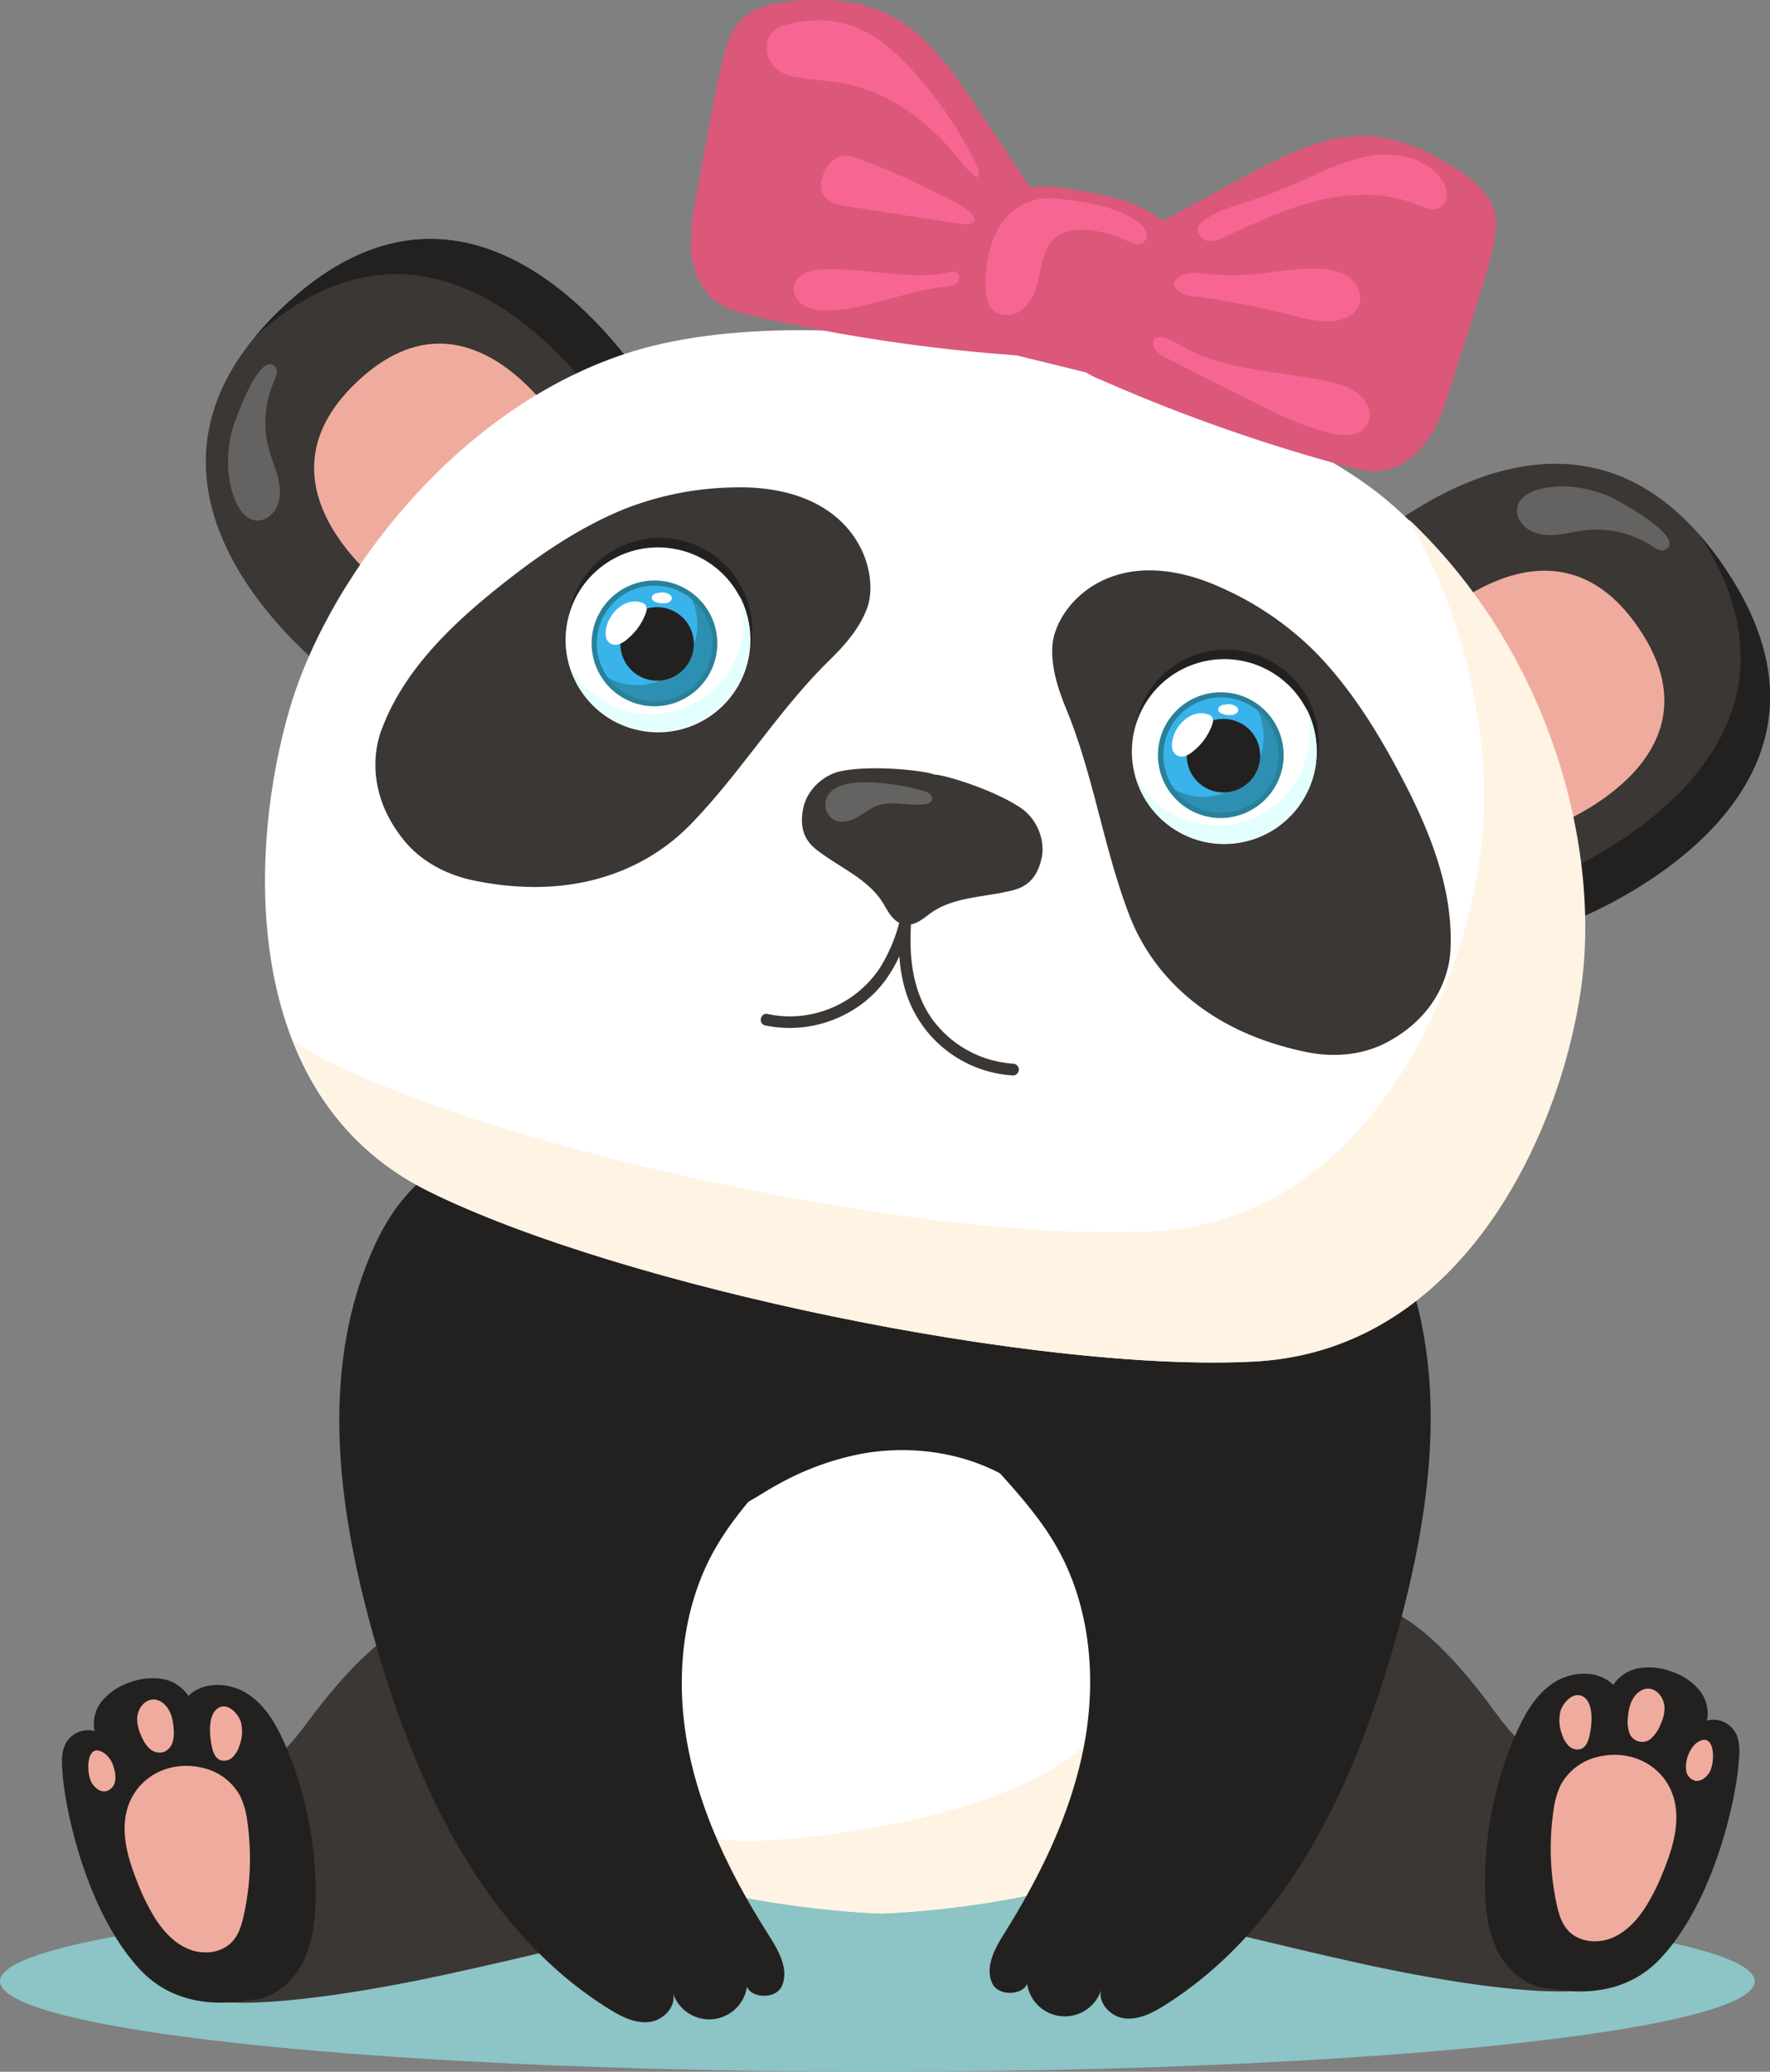<svg id="Layer_3" data-name="Layer 3" xmlns="http://www.w3.org/2000/svg" viewBox="0 0 652.13 762.91"><rect x="0" y="0" width="652.13" height="762.91" fill="#808080" stroke="none"/><defs><style>.cls-1{fill:#8dc4c6;}.cls-2,.cls-7{fill:#fff;}.cls-3{fill:#fff3e3;}.cls-4{fill:#3a3734;}.cls-5{fill:#232120;}.cls-6{fill:#efac9e;}.cls-7{opacity:0.22;}.cls-8{fill:#e3fffe;}.cls-9{fill:#39b4ea;}.cls-10{fill:#2d90b2;}.cls-11{fill:#288199;}.cls-12{fill:#db587a;}.cls-13{fill:#f76692;}</style></defs><title>3 panda</title><ellipse class="cls-1" cx="323.24" cy="729.59" rx="323.24" ry="33.32"/><path class="cls-2" d="M512.44,443.61,385.34,427.9,258.25,443.61s-30.39,85.8-29,134.14,19.34,81,62.17,97.88,93.93,18.13,93.93,18.13,51.12-1.21,93.94-18.13,60.78-49.55,62.16-97.88S512.44,443.61,512.44,443.61Z" transform="translate(-60.73 10.87)"/><path class="cls-3" d="M512.44,443.61l-41.32-5.11C480,467.11,494,518,493.09,551.16c-1.38,48.34-19.34,81-62.16,97.88S337,667.17,337,667.17s-40.71-1-79.91-13.19c9,8.89,20.31,16.12,34.32,21.65,42.82,16.92,93.93,18.13,93.93,18.13s51.12-1.21,93.94-18.13,60.78-49.55,62.16-97.88S512.44,443.61,512.44,443.61Z" transform="translate(-60.73 10.87)"/><path class="cls-4" d="M534,524.33c0-41.13-21.87-85.23-21.87-85.23L385.32,427.8,258.23,444.39s-20,44.07-23.38,89a194.36,194.36,0,0,1,74.63-44.77c34.34-11,71.4-13.36,107.65-10.78C507.53,484.24,533.21,523.65,534,524.33Z" transform="translate(-60.73 10.87)"/><path class="cls-4" d="M612,620.17c18.81,25.88,39.69,27.72,50,44.75,9.1,15,7.27,30.49-3.79,43.45-8.68,10.17-10,14-22.08,14.09-21.71.16-55.11-6-76.45-10.81-26.8-6-53.5-12.61-80.19-19.21-7.59-1.88-16.41-5-18.95-13.78-3.06-10.53,5.07-20.58,12.36-27.49l64.61-61.26C556,572.39,577.14,572.16,612,620.17Z" transform="translate(-60.73 10.87)"/><path class="cls-5" d="M672.51,710.31c20-21.37,27.78-59,28.74-71.41.24-3,1.11-8.77-1.62-12.53a9.35,9.35,0,0,0-10-3.67,13.48,13.48,0,0,0-3-11.42,22.44,22.44,0,0,0-10.11-6.62,23.09,23.09,0,0,0-11.68-1.28,14.3,14.3,0,0,0-9.73,6.21c-5.63-5.66-15.43-5.13-22.08-.72s-10.74,11.75-13.92,19.07a136.49,136.49,0,0,0-11.25,56.25c.13,8.56,1.17,17.4,5.44,24.83,3.51,6.1,10.32,12,17.69,12.32C633.81,721.46,656.43,727.48,672.51,710.31Z" transform="translate(-60.73 10.87)"/><path class="cls-6" d="M678.29,656.4c.48,7.4-1.85,14.68-4.62,21.56A79.47,79.47,0,0,1,667,691.39c-3.11,4.84-7.21,9.31-12.56,11.44s-12.1,1.41-16-2.84c-2.44-2.68-3.48-6.33-4.23-9.88a97.12,97.12,0,0,1-1.17-33.87,30.87,30.87,0,0,1,2.7-9.78,20.8,20.8,0,0,1,13.3-10.28C663.45,632.46,677.31,641.31,678.29,656.4Z" transform="translate(-60.73 10.87)"/><path class="cls-6" d="M674,618a14.12,14.12,0,0,1-1.42,6,13.48,13.48,0,0,1-3.06,4.85,5,5,0,0,1-8.64-2.19,13,13,0,0,1-.38-5c.24-3.05.91-6.25,3-8.49C668,608.23,673.75,612.28,674,618Z" transform="translate(-60.73 10.87)"/><path class="cls-6" d="M690.42,642c-1.14,1.73-3.07,3.23-5.1,2.86a4.52,4.52,0,0,1-3.32-3.51,12.11,12.11,0,0,1,3.44-10.11C692.68,625.62,692.93,638.14,690.42,642Z" transform="translate(-60.73 10.87)"/><path class="cls-6" d="M646.25,628.71c-.43,1.75-1.2,3.62-2.83,4.37a4.49,4.49,0,0,1-4.66-1,9.89,9.89,0,0,1-2.52-4.28,14.43,14.43,0,0,1-.56-8.63c1-3.29,5.13-7.61,8.67-5.06C648.16,616.88,647.19,624.89,646.25,628.71Z" transform="translate(-60.73 10.87)"/><path class="cls-4" d="M173.18,624.46c-19,25.78-39.84,27.51-50.25,44.48-9.18,15-7.43,30.45,3.56,43.47,8.62,10.21,9.88,14.05,22,14.21,21.71.28,55.14-5.73,76.51-10.4,26.83-5.86,53.56-12.32,80.29-18.78,7.6-1.84,16.43-4.91,19-13.68,3.11-10.52-5-20.6-12.22-27.55L247.82,594.6C229.43,577,208.32,576.64,173.18,624.46Z" transform="translate(-60.73 10.87)"/><path class="cls-5" d="M112.21,714.28c-19.89-21.49-27.46-59.14-28.37-71.57-.21-3-1-8.77,1.7-12.52a9.34,9.34,0,0,1,10-3.62,13.47,13.47,0,0,1,3.07-11.4,22.49,22.49,0,0,1,10.14-6.57,23.22,23.22,0,0,1,11.69-1.22,14.35,14.35,0,0,1,9.7,6.27c5.65-5.63,15.46-5,22.08-.6s10.68,11.8,13.82,19.14A136.45,136.45,0,0,1,177,688.5c-.17,8.57-1.25,17.4-5.56,24.8-3.55,6.08-10.39,12-17.76,12.23C150.84,725.63,128.19,731.54,112.21,714.28Z" transform="translate(-60.73 10.87)"/><path class="cls-6" d="M106.72,660.34c-.52,7.39,1.77,14.69,4.5,21.58a80.19,80.19,0,0,0,6.57,13.46c3.08,4.87,7.16,9.36,12.5,11.51s12.09,1.48,16-2.76c2.46-2.66,3.51-6.31,4.29-9.85a97.08,97.08,0,0,0,1.35-33.86,30.91,30.91,0,0,0-2.65-9.8A20.8,20.8,0,0,0,136,640.28C121.68,636.48,107.77,645.25,106.72,660.34Z" transform="translate(-60.73 10.87)"/><path class="cls-6" d="M111.26,622a14.16,14.16,0,0,0,1.39,6,13.62,13.62,0,0,0,3,4.86,5.6,5.6,0,0,0,5.31,1.47,5.52,5.52,0,0,0,3.34-3.61,13,13,0,0,0,.41-5c-.22-3.05-.87-6.26-2.95-8.51C117.29,612.22,111.49,616.24,111.26,622Z" transform="translate(-60.73 10.87)"/><path class="cls-6" d="M94.66,645.84c1.13,1.73,3,3.25,5.09,2.89a4.53,4.53,0,0,0,3.34-3.49,9.85,9.85,0,0,0-.39-5,9.75,9.75,0,0,0-3-5.09C92.49,629.48,92.17,642,94.66,645.84Z" transform="translate(-60.73 10.87)"/><path class="cls-6" d="M138.9,632.82c.42,1.75,1.18,3.62,2.81,4.38a4.47,4.47,0,0,0,4.66-.94,9.76,9.76,0,0,0,2.55-4.26,14.43,14.43,0,0,0,.6-8.63c-1-3.29-5.08-7.63-8.64-5.11C137.06,621,138,629,138.9,632.82Z" transform="translate(-60.73 10.87)"/><path class="cls-5" d="M199.28,594.85c15,52.16,39.67,105.32,85.73,134,4.55,2.84,9.67,5.49,15,4.85s10.3-6.05,8.51-11.1a14.06,14.06,0,0,0,27.55-4.49c-2.35,6.22,10,8.42,12.72,2.36s-1.12-12.9-4.69-18.51c-13.65-21.46-25.19-44.7-29.94-69.69s-2.25-52,10.66-73.9c16.79-28.52,50.64-49.23,52.6-82.27,1.27-21.45-12.66-41.71-30.95-53s-40.26-14.9-61.71-16c-39.75-2.08-70,4.5-86.63,42.06C177.69,495.38,185.78,547.94,199.28,594.85Z" transform="translate(-60.73 10.87)"/><path class="cls-5" d="M574.89,592.76C560.25,645,536,698.36,490.11,727.39c-4.52,2.86-9.62,5.55-14.94,5s-10.35-6-8.59-11A14.06,14.06,0,0,1,439,717c2.4,6.2-9.92,8.49-12.7,2.44s1-12.9,4.56-18.54C444.35,679.35,455.72,656,460.3,631s1.88-52-11.18-73.82c-17-28.41-51-48.87-53.19-81.9-1.42-21.43,12.37-41.79,30.57-53.19s40.16-15.19,61.6-16.46c39.73-2.36,70,4,86.92,41.44C595.78,493.14,588.05,545.75,574.89,592.76Z" transform="translate(-60.73 10.87)"/><path class="cls-5" d="M378.39,524.42c20.07-3.55,41.74.12,58.38,11.9,8,5.69,16,13.54,25.84,12.76,11.12-.89,18.12-12.65,20.31-23.58,5.5-27.36-7.92-56.56-30.09-73.51s-51.67-22.53-79.36-19c-19.13,2.4-38.35,9.28-51.94,23-14.15,14.26-20.77,34.32-24.66,54-3.53,17.94,5.58,39.26,27.41,36.61,8.47-1,16-7.1,23.33-11A102.53,102.53,0,0,1,378.39,524.42Z" transform="translate(-60.73 10.87)"/><path class="cls-4" d="M190.41,243.69S85,171.65,169.13,98.49c74.18-64.5,133.09,37.62,133.09,37.62Z" transform="translate(-60.73 10.87)"/><path class="cls-6" d="M206.51,208.59s-58.82-40.19-11.87-81c41.39-36,74.26,21,74.26,21Z" transform="translate(-60.73 10.87)"/><path class="cls-5" d="M156.5,111.46c71.08-61.81,128.14,29.38,132.78,37.1l12.94-12.45S243.31,34,169.13,98.49A124.4,124.4,0,0,0,155,112.78C155.5,112.34,156,111.9,156.5,111.46Z" transform="translate(-60.73 10.87)"/><path class="cls-7" d="M146,148.53c-1.88,8.19-1.78,17,1.33,24.69,1.45,3.59,4,7.22,7.78,7.57,3.37.32,6.59-2.34,7.88-5.62s1-7,.12-10.38-2.3-6.59-3.25-10a37.78,37.78,0,0,1,1.95-25.49c.72-1.61,1.51-3.65.41-5C156.35,117.49,146.65,145.63,146,148.53Z" transform="translate(-60.73 10.87)"/><path class="cls-4" d="M552.16,200.6s87.72-92.77,146.74,1.83c52,83.4-58.09,125.51-58.09,125.51Z" transform="translate(-60.73 10.87)"/><path class="cls-6" d="M584.29,222s48.94-51.76,81.87,1c29,46.54-32.41,70-32.41,70Z" transform="translate(-60.73 10.87)"/><path class="cls-5" d="M688.08,187.91c49.86,79.92-49.17,121.93-57.53,125.3l10.26,14.73s110.12-42.11,58.09-125.51A125.94,125.94,0,0,0,687,186.23Z" transform="translate(-60.73 10.87)"/><path class="cls-7" d="M653.13,171.7c-7.8-3.15-16.52-4.44-24.6-2.58-3.77.87-7.77,2.85-8.7,6.5-.85,3.28,1.27,6.87,4.31,8.66s6.75,2.09,10.23,1.76,6.87-1.24,10.35-1.65a37.82,37.82,0,0,1,24.87,5.93c1.47,1,3.36,2.07,4.83,1.18C682.14,186.82,655.88,172.81,653.13,171.7Z" transform="translate(-60.73 10.87)"/><path class="cls-2" d="M643.39,349c6.07-52.38-14-125.78-70.59-174.72-52.41-45.33-197.43-78.39-275.38-56.78-64.62,17.92-114.56,81.28-129.71,131.79s-20.09,143.34,50.75,178.46,225.18,66.93,304.13,62.71S637.32,401.37,643.39,349Z" transform="translate(-60.73 10.87)"/><path class="cls-3" d="M643.76,349.07c5.82-50.25-12.46-119.84-63.89-168.62,22.86,40.49,30.68,85.37,26.59,120.69-6.07,52.38-41.84,137.23-120.79,141.45S252.38,415,181.54,379.88a103.23,103.23,0,0,1-12.67-7.41c8.94,22.79,24.59,42.77,50,55.34C289.67,462.93,444,494.75,523,490.52S637.69,401.45,643.76,349.07Z" transform="translate(-60.73 10.87)"/><path class="cls-4" d="M290.32,176.76c-16.82,6.92-31.94,17.4-46.13,28.78-18,14.41-35.25,31.23-43.09,52.89-1.38,3.81-6.77,21.4,8.5,40.17,6.35,7.81,15.76,12.71,25.62,14.75,49.53,10.21,74.56-15.08,80.42-21.14,18.15-18.78,31.89-41.52,50.54-59.8,5.76-5.65,11.17-11.72,14-19.28,5.11-13.72-4.38-46.2-50.39-44.48A114.57,114.57,0,0,0,290.32,176.76Z" transform="translate(-60.73 10.87)"/><path class="cls-4" d="M545.38,229.29c12.72,13,22.49,28.6,31,44.65,10.83,20.33,20.06,42.61,18.72,65.6-.24,4-2.22,22.34-23.66,33.56-8.92,4.67-19.5,5.46-29.36,3.44-49.54-10.16-62.56-43.28-65.55-51.16-9.27-24.41-12.92-50.73-22.85-74.89-3.06-7.46-5.63-15.18-5.24-23.23.72-14.62,22.25-40.72,63.85-21A114.7,114.7,0,0,1,545.38,229.29Z" transform="translate(-60.73 10.87)"/><path class="cls-4" d="M437,286.76c-10.24-7-29.24-12.58-32-12.38-2.49-1.29-22.13-3.72-34.32-1.3-6.64,1.32-12.64,7-14,13.63-2.23,10.81,3.7,14.5,7.16,17,7.67,5.46,16.79,9.56,21.91,17.46,1.3,2,2.32,4.25,4,6a7.87,7.87,0,0,0,3.95,2.37,8,8,0,0,0,4.57-.61c2.2-1,4-2.63,6-4,7.82-5.23,17.82-5.39,27-7.37,4.16-.89,11.07-1.93,13.29-12.74C445.86,298.2,442.59,290.6,437,286.76Z" transform="translate(-60.73 10.87)"/><path class="cls-7" d="M364.82,285.26a6.27,6.27,0,0,0,4.23,6.19c2.59.83,5.43-.16,7.79-1.53s4.51-3.14,7.07-4.08c5.62-2.06,11.91.29,17.83-.61A2.93,2.93,0,0,0,404,284a2.16,2.16,0,0,0-.6-2.46,5.87,5.87,0,0,0-2.42-1.17C393.94,278.28,365.65,272.35,364.82,285.26Z" transform="translate(-60.73 10.87)"/><path class="cls-4" d="M436.09,382.8a2.23,2.23,0,0,0-2.3-2,40.1,40.1,0,0,1-27-13.19c-7.54-8.25-10.27-19.18-10.57-30.11-.07-2.73,0-5.46.14-8.19a170,170,0,0,0,3.48-17.17c.44-2.73-3.78-3.61-4.22-.87-.22,1.35-.44,2.69-.67,4a2.1,2.1,0,0,0-1.84,1.68c-.41,3.87-.8,7.79-1,11.72a60.5,60.5,0,0,1-7,16.58,39.81,39.81,0,0,1-24.79,17.19,38.61,38.61,0,0,1-16.78.08c-2.71-.59-3.58,3.63-.87,4.22a44.47,44.47,0,0,0,32-5.5A42,42,0,0,0,387,350a52.58,52.58,0,0,0,5.09-8.76,58.21,58.21,0,0,0,2.29,12.91,44.07,44.07,0,0,0,39.73,31A2.18,2.18,0,0,0,436.09,382.8Z" transform="translate(-60.73 10.87)"/><circle class="cls-5" cx="303.86" cy="221.25" r="34.05" transform="translate(-61.24 452.67) rotate(-71.99)"/><circle class="cls-2" cx="303.14" cy="224.74" r="34.05" transform="translate(-38.24 487.87) rotate(-78.5)"/><path class="cls-8" d="M333.33,208.81a34,34,0,0,1-62.95,24.84,34,34,0,1,0,62.95-24.84Z" transform="translate(-60.73 10.87)"/><path class="cls-9" d="M323.61,230.53a22.21,22.21,0,1,1-17.26-26.23A22.2,22.2,0,0,1,323.61,230.53Z" transform="translate(-60.73 10.87)"/><path class="cls-10" d="M314.5,207.78a22.21,22.21,0,0,1-31.69,29.68,22.21,22.21,0,1,0,31.69-29.68Z" transform="translate(-60.73 10.87)"/><path class="cls-5" d="M316.08,229a13.53,13.53,0,1,1-10.52-16A13.52,13.52,0,0,1,316.08,229Z" transform="translate(-60.73 10.87)"/><path class="cls-2" d="M284.16,220.09a8.6,8.6,0,0,0-.25,3.23,3.91,3.91,0,0,0,1.61,2.72,4,4,0,0,0,3.46.25,9.56,9.56,0,0,0,3-1.94,21.86,21.86,0,0,0,6.72-9.57,3.18,3.18,0,0,0-.12-2.86,2.89,2.89,0,0,0-1.45-.9C291.13,209.06,285.42,214.6,284.16,220.09Z" transform="translate(-60.73 10.87)"/><path class="cls-11" d="M301.88,249.21a23.28,23.28,0,0,1-4.7-.48,23.17,23.17,0,0,1-18-27.36,23.15,23.15,0,0,1,27.36-18,23.17,23.17,0,0,1,18,27.36A23.23,23.23,0,0,1,301.88,249.21Zm0-44.43a21.26,21.26,0,0,0-17.74,33,21.39,21.39,0,0,0,17.78,9.58,21.26,21.26,0,0,0,17.74-33,21.1,21.1,0,0,0-13.47-9.14A21.59,21.59,0,0,0,301.84,204.78Z" transform="translate(-60.73 10.87)"/><path class="cls-2" d="M303,207.49a3.21,3.21,0,0,0-1.47.55,1.52,1.52,0,0,0-.64,1.38c.1.72.82,1.18,1.5,1.44a7.44,7.44,0,0,0,3.56.39,3.2,3.2,0,0,0,1.74-.7,1.53,1.53,0,0,0,.45-1.72,1.91,1.91,0,0,0-.74-.75,5.11,5.11,0,0,0-4.24-.57Z" transform="translate(-60.73 10.87)"/><path class="cls-5" d="M545.87,269.28a34.05,34.05,0,1,1-26.47-40.22A34,34,0,0,1,545.87,269.28Z" transform="translate(-60.73 10.87)"/><circle class="cls-2" cx="511.8" cy="265.89" r="34.05" transform="translate(-45.22 570.59) rotate(-58.08)"/><path class="cls-8" d="M542,250a34.05,34.05,0,0,1-63,24.84A34.05,34.05,0,1,0,542,250Z" transform="translate(-60.73 10.87)"/><path class="cls-9" d="M532.28,271.69A22.21,22.21,0,1,1,515,245.45,22.22,22.22,0,0,1,532.28,271.69Z" transform="translate(-60.73 10.87)"/><path class="cls-10" d="M523.16,248.94a22.21,22.21,0,0,1-31.69,29.67,22.21,22.21,0,1,0,31.69-29.67Z" transform="translate(-60.73 10.87)"/><path class="cls-5" d="M524.74,270.14a13.53,13.53,0,1,1-10.52-16A13.52,13.52,0,0,1,524.74,270.14Z" transform="translate(-60.73 10.87)"/><path class="cls-2" d="M492.82,261.24a8.87,8.87,0,0,0-.25,3.24,3.94,3.94,0,0,0,1.61,2.72,4,4,0,0,0,3.46.25,9.8,9.8,0,0,0,3-1.94,21.76,21.76,0,0,0,6.72-9.58,3.18,3.18,0,0,0-.12-2.86,2.87,2.87,0,0,0-1.45-.89C499.8,250.22,494.08,255.76,492.82,261.24Z" transform="translate(-60.73 10.87)"/><path class="cls-11" d="M510.55,290.37a23.16,23.16,0,1,1,22.65-18.49A23.3,23.3,0,0,1,510.55,290.37Zm-.05-44.43A21.26,21.26,0,0,0,506.23,288a21,21,0,0,0,4.32.44,21.26,21.26,0,0,0,4.27-42.09A21.76,21.76,0,0,0,510.5,245.94Z" transform="translate(-60.73 10.87)"/><path class="cls-2" d="M511.68,248.64a3.33,3.33,0,0,0-1.48.56,1.54,1.54,0,0,0-.64,1.37c.1.73.82,1.19,1.51,1.44a7.43,7.43,0,0,0,3.56.4,3.31,3.31,0,0,0,1.74-.7,1.56,1.56,0,0,0,.45-1.72,2,2,0,0,0-.74-.75,5.1,5.1,0,0,0-4.25-.57Z" transform="translate(-60.73 10.87)"/><path class="cls-2" d="M393.51,129.88a20.77,20.77,0,0,0,9.4-37.25,34.53,34.53,0,0,1,23.37,12.9c2.7-7.48,8.41-13.59,15-18s14.05-7.41,21.53-10.12a47,47,0,0,0-10.73,34.15,17.74,17.74,0,0,1,9.75-2.61,16,16,0,0,0-4.51,13.82c.79,4.78,3.72,8.94,4.94,13.63a9.77,9.77,0,0,1-.16,6.41c-1.47,3.32-5.35,4.76-8.89,5.58-15.76,3.67-32.28,1.72-48.15-1.45-4.9-1-10.93-3.43-10.91-8.43,0-3.43,3.07-6,5.92-7.92Z" transform="translate(-60.73 10.87)"/><path class="cls-12" d="M420.37,28.33C411.43,14.87,401.76.75,387.08-6,377-10.7,365.44-11.36,354.32-10.6c-7.88.54-16.44,2.14-21.54,8.17-3,3.54-4.35,8.13-5.49,12.61-2.41,9.45-4.17,19.06-5.93,28.66l-4.11,22.44C316,68.09,314.75,75,315.4,81.9s3.46,13.88,9,18.07c4.14,3.15,9.35,4.45,14.42,5.61a629.86,629.86,0,0,0,93.34,14.17,32.76,32.76,0,0,0,9.64-.24c9.45-2.12,15.29-12,16.82-21.57,2.15-13.49-6.08-21.2-13-31.65Z" transform="translate(-60.73 10.87)"/><path class="cls-12" d="M519.76,53.93c14.23-7.66,29.42-15.55,45.55-14.62,11.13.65,21.61,5.5,31.05,11.41,6.7,4.19,13.5,9.63,15.15,17.36,1,4.52,0,9.21-1.1,13.7-2.32,9.48-5.3,18.78-8.27,28.07q-3.48,10.88-6.95,21.74c-2.11,6.59-4.26,13.28-8.09,19s-9.59,10.61-16.42,11.72c-5.13.83-10.34-.48-15.36-1.84a631.72,631.72,0,0,1-89-31.49,32.82,32.82,0,0,1-8.39-4.77c-7.34-6.32-7.83-17.79-4.67-26.95,4.46-12.9,15.35-15.82,26.39-21.77Z" transform="translate(-60.73 10.87)"/><path class="cls-12" d="M414.7,73.25c-8.3,14-3.73,34.41,10.31,42.59,4.82,2.81,10.32,4.17,15.74,5.5L479,130.72a15.14,15.14,0,0,0,4.81.65c3.26-.27,6-2.6,8.12-5.07,10.65-12.27,12.76-31.24,5.05-45.54C488,64.13,473,62,456.42,59,440.56,56.05,423.93,57.72,414.7,73.25Z" transform="translate(-60.73 10.87)"/><path class="cls-13" d="M343.32,7.46a10.4,10.4,0,0,0,4.88,8.07A18.34,18.34,0,0,0,355,17.65c6.12,1,12.35,1.25,18.41,2.58,15.79,3.46,29.41,13.83,39.65,26.34,2.31,2.83,4.53,5.82,7.51,7.93,1.23-1.12.62-3.14-.1-4.64A143.81,143.81,0,0,0,395.93,14c-5.23-5.58-11-10.83-18-14a37.87,37.87,0,0,0-22-2.88C349.62-1.83,342.77-.68,343.32,7.46Z" transform="translate(-60.73 10.87)"/><path class="cls-13" d="M429.79,71.37c-4.48,6.41-5.89,14.51-6,22.33,0,3.59.4,7.64,3.18,9.92,2.54,2.09,6.43,2,9.26.27a14.68,14.68,0,0,0,5.86-7.71,76,76,0,0,0,2.41-9.56c.82-3.49,2-7.09,4.62-9.54,3.79-3.55,9.59-3.83,14.71-3a45.38,45.38,0,0,1,12.26,3.77c1.84.86,4.08,1.83,5.76.69a3.69,3.69,0,0,0,1-4.42,8.7,8.7,0,0,0-3.31-3.53c-8.35-5.77-18.8-7-28.63-8.25C442.51,61.27,434.75,64.27,429.79,71.37Z" transform="translate(-60.73 10.87)"/><path class="cls-13" d="M377.45,47.73c-2-.74-4.19-1.47-6.33-1.14-3.93.59-6.54,4.5-7.54,8.35a8.39,8.39,0,0,0-.11,4.81c1.22,3.6,5.65,4.74,9.41,5.33l34.35,5.39c2.92.46,5.84.92,8.78,1.2,1.44.13,3.31,0,3.75-1.42,1.19-3.76-15.62-10.8-18.41-12.2A218.52,218.52,0,0,0,377.45,47.73Z" transform="translate(-60.73 10.87)"/><path class="cls-13" d="M363.93,88.37a17.42,17.42,0,0,0-6.41,1.25,7.22,7.22,0,0,0-4.21,4.74c-.64,2.91,1.25,5.93,3.83,7.41s5.68,1.73,8.65,1.66c14.58-.34,28.29-7.19,42.8-8.64a10.65,10.65,0,0,0,3.59-.74c1.76-.83,3-3.43.9-4.65-1.45-.83-4.5.48-6.11.68a75.16,75.16,0,0,1-14.15.15C383.19,89.58,373.6,87.88,363.93,88.37Z" transform="translate(-60.73 10.87)"/><path class="cls-13" d="M505.73,77.86c2.18.37,4.34-.58,6.34-1.51,11.26-5.23,22.58-10.58,34.66-13.45s25.16-3.1,36.58,1.77c2.32,1,4.88,2.19,7.24,1.3a5.67,5.67,0,0,0,3.28-5.54,10.67,10.67,0,0,0-2.73-6.19c-5.93-7.17-16.34-9.19-25.53-7.71s-17.6,5.85-26.12,9.6a202.9,202.9,0,0,1-19.5,7.4c-4.53,1.46-9.22,2.8-13.32,5.3-1.54.94-4.34,2.49-4.65,4.46S503.82,77.53,505.73,77.86Z" transform="translate(-60.73 10.87)"/><path class="cls-13" d="M495.52,96.72a13.46,13.46,0,0,0,5.78,1.64A292.49,292.49,0,0,1,535.87,105c4.9,1.26,9.87,2.66,14.93,2.46,4.43-.17,9.36-2.13,10.75-6.33,1.2-3.61-.78-7.71-3.86-9.94s-7-2.93-10.8-3.11c-8.9-.43-17.71,1.61-26.6,2.23a83,83,0,0,1-14.79-.28c-2.5-.27-5.06-.65-7.52-.09C494.24,90.82,491,93.75,495.52,96.72Z" transform="translate(-60.73 10.87)"/><path class="cls-13" d="M486.49,117.91a11.89,11.89,0,0,0,4.6,3.34l32.3,16.29c5.18,2.61,10.37,5.22,15.77,7.33a91.54,91.54,0,0,0,11.19,3.57,21,21,0,0,0,7.71.83,8.42,8.42,0,0,0,6.41-3.89,8.18,8.18,0,0,0-.44-7.95c-2.81-4.84-8.75-6.77-14.23-7.93-17.86-3.77-37-3.7-53-12.54-2.56-1.42-5.59-3.62-8.64-3.68C485.35,113.22,484.83,115.56,486.49,117.91Z" transform="translate(-60.73 10.87)"/></svg>